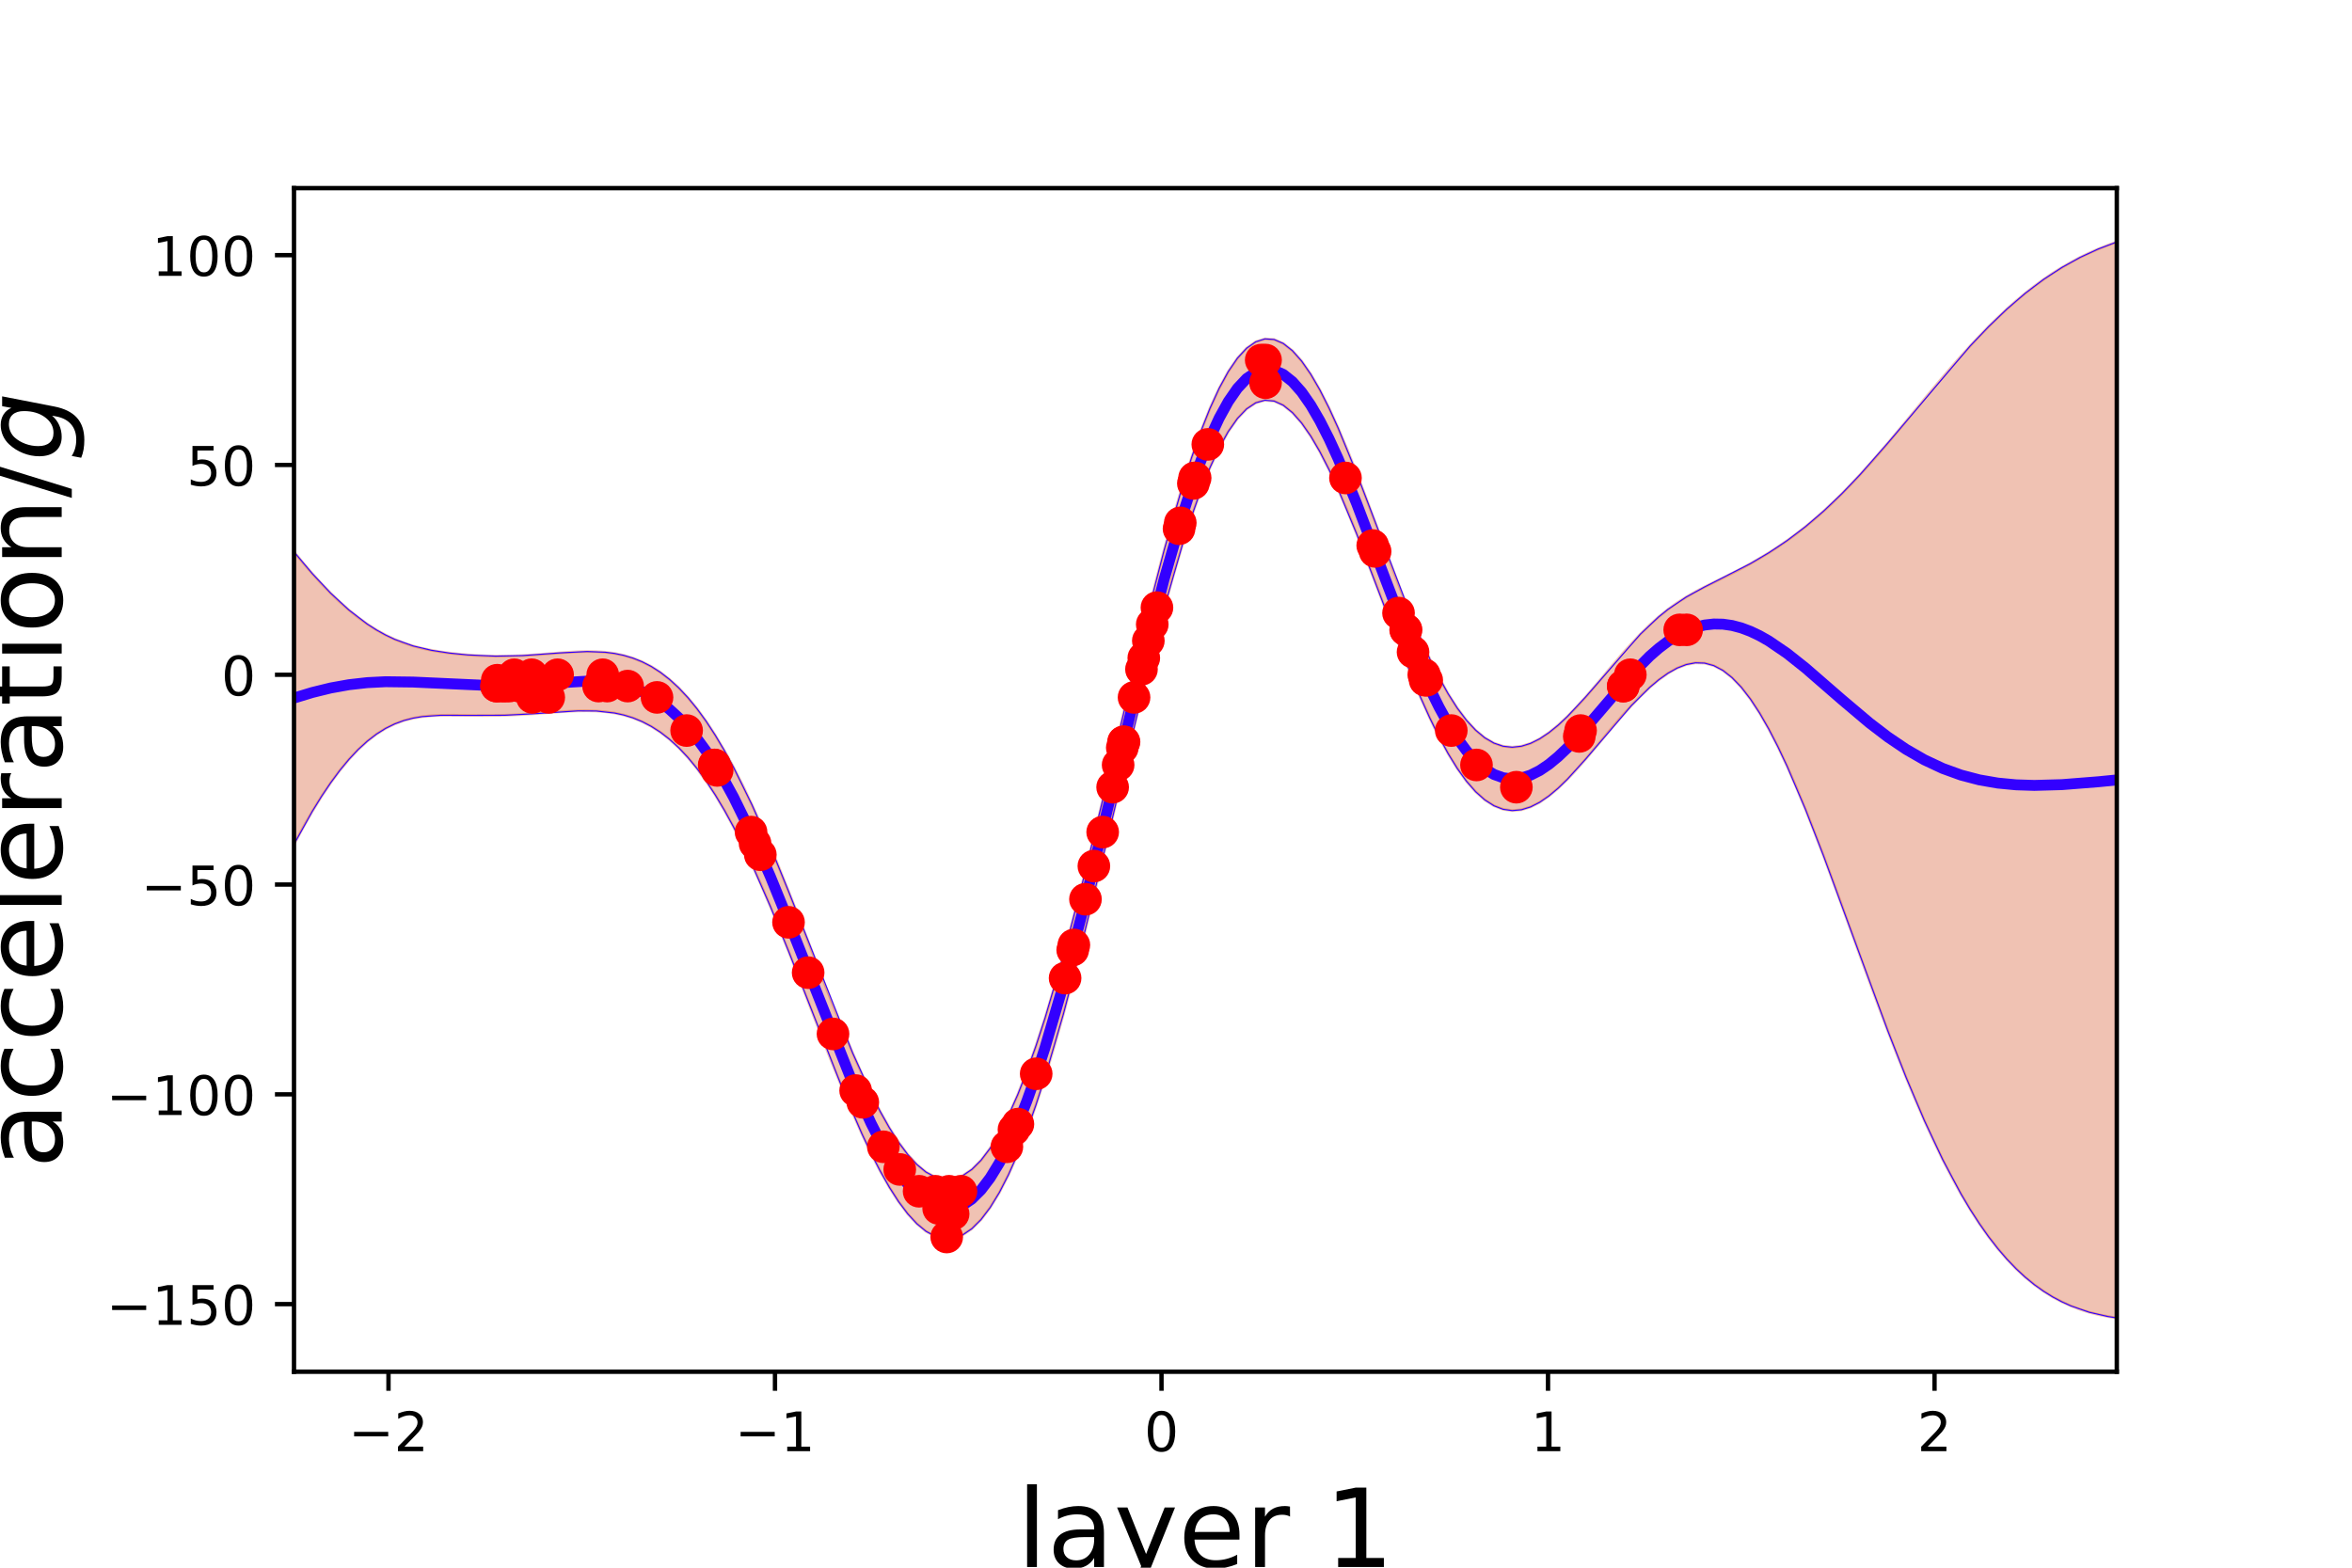 <?xml version="1.0" encoding="utf-8" standalone="no"?>
<!DOCTYPE svg PUBLIC "-//W3C//DTD SVG 1.1//EN"
  "http://www.w3.org/Graphics/SVG/1.1/DTD/svg11.dtd">
<!-- Created with matplotlib (http://matplotlib.org/) -->
<svg height="288pt" version="1.1" viewBox="0 0 432 288" width="432pt" xmlns="http://www.w3.org/2000/svg" xmlns:xlink="http://www.w3.org/1999/xlink">
 <defs>
  <style type="text/css">
*{stroke-linecap:butt;stroke-linejoin:round;}
  </style>
 </defs>
 <g id="figure_1">
  <g id="patch_1">
   <path d="M 0 288 
L 432 288 
L 432 0 
L 0 0 
z
" style="fill:none;"/>
  </g>
  <g id="axes_1">
   <g id="patch_2">
    <path d="M 54 252 
L 388.8 252 
L 388.8 34.56 
L 54 34.56 
z
" style="fill:none;"/>
   </g>
   <g id="patch_3">
    <path clip-path="url(#pea36e5123f)" d="M 54 101.372 
L 55.682 103.421 
L 57.365 105.373 
L 59.047 107.222 
L 60.73 108.959 
L 62.412 110.575 
L 64.094 112.065 
L 65.777 113.422 
L 67.459 114.641 
L 69.142 115.719 
L 70.824 116.655 
L 72.507 117.452 
L 74.189 118.117 
L 75.871 118.663 
L 77.554 119.106 
L 79.236 119.462 
L 80.919 119.75 
L 82.601 119.982 
L 84.283 120.169 
L 85.966 120.316 
L 87.648 120.426 
L 89.331 120.499 
L 91.013 120.536 
L 92.695 120.535 
L 94.378 120.499 
L 96.06 120.43 
L 97.743 120.331 
L 99.425 120.212 
L 101.108 120.079 
L 102.79 119.946 
L 104.472 119.826 
L 106.155 119.735 
L 107.837 119.692 
L 109.52 119.715 
L 111.202 119.824 
L 112.884 120.043 
L 114.567 120.391 
L 116.249 120.891 
L 117.932 121.564 
L 119.614 122.43 
L 121.296 123.506 
L 122.979 124.809 
L 124.661 126.352 
L 126.344 128.145 
L 128.026 130.196 
L 129.709 132.508 
L 131.391 135.081 
L 133.073 137.912 
L 134.756 140.99 
L 136.438 144.306 
L 138.121 147.843 
L 139.803 151.582 
L 141.485 155.499 
L 143.168 159.567 
L 144.85 163.758 
L 146.533 168.038 
L 148.215 172.371 
L 149.897 176.721 
L 151.58 181.048 
L 153.262 185.31 
L 154.945 189.466 
L 156.627 193.474 
L 158.31 197.29 
L 159.992 200.874 
L 161.674 204.183 
L 163.357 207.178 
L 165.039 209.823 
L 166.722 212.082 
L 168.404 213.922 
L 170.086 215.316 
L 171.769 216.237 
L 173.451 216.664 
L 175.134 216.58 
L 176.816 215.971 
L 178.498 214.829 
L 180.181 213.149 
L 181.863 210.932 
L 183.546 208.182 
L 185.228 204.911 
L 186.911 201.132 
L 188.593 196.864 
L 190.275 192.134 
L 191.958 186.968 
L 193.64 181.402 
L 195.323 175.473 
L 197.005 169.224 
L 198.687 162.702 
L 200.37 155.958 
L 202.052 149.047 
L 203.735 142.025 
L 205.417 134.952 
L 207.099 127.89 
L 208.782 120.902 
L 210.464 114.051 
L 212.147 107.401 
L 213.829 101.014 
L 215.512 94.95 
L 217.194 89.265 
L 218.876 84.014 
L 220.559 79.246 
L 222.241 75.004 
L 223.924 71.327 
L 225.606 68.246 
L 227.288 65.785 
L 228.971 63.962 
L 230.653 62.784 
L 232.336 62.252 
L 234.018 62.36 
L 235.701 63.09 
L 237.383 64.418 
L 239.065 66.312 
L 240.748 68.732 
L 242.43 71.631 
L 244.113 74.956 
L 245.795 78.648 
L 247.477 82.643 
L 249.16 86.876 
L 250.842 91.276 
L 252.525 95.773 
L 254.207 100.296 
L 255.889 104.778 
L 257.572 109.152 
L 259.254 113.356 
L 260.937 117.334 
L 262.619 121.034 
L 264.302 124.414 
L 265.984 127.437 
L 267.666 130.076 
L 269.349 132.311 
L 271.031 134.129 
L 272.714 135.528 
L 274.396 136.51 
L 276.078 137.085 
L 277.761 137.269 
L 279.443 137.083 
L 281.126 136.554 
L 282.808 135.712 
L 284.49 134.59 
L 286.173 133.225 
L 287.855 131.654 
L 289.538 129.916 
L 291.22 128.052 
L 292.903 126.103 
L 294.585 124.11 
L 296.267 122.112 
L 297.95 120.149 
L 299.632 118.257 
L 301.315 116.468 
L 302.997 114.807 
L 304.679 113.295 
L 306.362 111.937 
L 308.044 110.732 
L 309.727 109.664 
L 311.409 108.705 
L 313.091 107.823 
L 314.774 106.983 
L 316.456 106.155 
L 318.139 105.314 
L 319.821 104.445 
L 321.504 103.534 
L 323.186 102.573 
L 324.868 101.553 
L 326.551 100.467 
L 328.233 99.31 
L 329.916 98.076 
L 331.598 96.76 
L 333.28 95.361 
L 334.963 93.877 
L 336.645 92.309 
L 338.328 90.659 
L 340.01 88.932 
L 341.692 87.133 
L 343.375 85.27 
L 345.057 83.351 
L 346.74 81.387 
L 348.422 79.388 
L 350.105 77.366 
L 351.787 75.333 
L 353.469 73.299 
L 355.152 71.278 
L 356.834 69.281 
L 358.517 67.319 
L 360.199 65.401 
L 361.881 63.537 
L 363.564 61.736 
L 365.246 60.004 
L 366.929 58.348 
L 368.611 56.772 
L 370.293 55.281 
L 371.976 53.876 
L 373.658 52.559 
L 375.341 51.33 
L 377.023 50.189 
L 378.706 49.134 
L 380.388 48.162 
L 382.07 47.272 
L 383.753 46.459 
L 385.435 45.719 
L 387.118 45.049 
L 388.8 44.444 
L 388.8 242.116 
L 387.118 241.852 
L 385.435 241.511 
L 383.753 241.083 
L 382.07 240.557 
L 380.388 239.92 
L 378.706 239.159 
L 377.023 238.263 
L 375.341 237.219 
L 373.658 236.015 
L 371.976 234.638 
L 370.293 233.078 
L 368.611 231.324 
L 366.929 229.367 
L 365.246 227.199 
L 363.564 224.815 
L 361.881 222.21 
L 360.199 219.382 
L 358.517 216.333 
L 356.834 213.064 
L 355.152 209.582 
L 353.469 205.895 
L 351.787 202.016 
L 350.105 197.959 
L 348.422 193.741 
L 346.74 189.384 
L 345.057 184.912 
L 343.375 180.352 
L 341.692 175.732 
L 340.01 171.083 
L 338.328 166.441 
L 336.645 161.84 
L 334.963 157.317 
L 333.28 152.909 
L 331.598 148.654 
L 329.916 144.591 
L 328.233 140.758 
L 326.551 137.19 
L 324.868 133.924 
L 323.186 130.994 
L 321.504 128.429 
L 319.821 126.257 
L 318.139 124.502 
L 316.456 123.177 
L 314.774 122.288 
L 313.091 121.826 
L 311.409 121.771 
L 309.727 122.09 
L 308.044 122.742 
L 306.362 123.687 
L 304.679 124.884 
L 302.997 126.298 
L 301.315 127.896 
L 299.632 129.645 
L 297.95 131.515 
L 296.267 133.472 
L 294.585 135.479 
L 292.903 137.499 
L 291.22 139.488 
L 289.538 141.402 
L 287.855 143.195 
L 286.173 144.821 
L 284.49 146.234 
L 282.808 147.388 
L 281.126 148.244 
L 279.443 148.765 
L 277.761 148.918 
L 276.078 148.679 
L 274.396 148.028 
L 272.714 146.953 
L 271.031 145.452 
L 269.349 143.526 
L 267.666 141.187 
L 265.984 138.454 
L 264.302 135.352 
L 262.619 131.915 
L 260.937 128.18 
L 259.254 124.194 
L 257.572 120.005 
L 255.889 115.667 
L 254.207 111.24 
L 252.525 106.782 
L 250.842 102.359 
L 249.16 98.034 
L 247.477 93.872 
L 245.795 89.939 
L 244.113 86.298 
L 242.43 83.01 
L 240.748 80.131 
L 239.065 77.715 
L 237.383 75.81 
L 235.701 74.456 
L 234.018 73.688 
L 232.336 73.532 
L 230.653 74.008 
L 228.971 75.125 
L 227.288 76.886 
L 225.606 79.284 
L 223.924 82.305 
L 222.241 85.925 
L 220.559 90.115 
L 218.876 94.836 
L 217.194 100.047 
L 215.512 105.699 
L 213.829 111.737 
L 212.147 118.105 
L 210.464 124.742 
L 208.782 131.587 
L 207.099 138.575 
L 205.417 145.644 
L 203.735 152.73 
L 202.052 159.769 
L 200.37 166.702 
L 198.687 173.469 
L 197.005 180.016 
L 195.323 186.29 
L 193.64 192.244 
L 191.958 197.833 
L 190.275 203.018 
L 188.593 207.764 
L 186.911 212.042 
L 185.228 215.828 
L 183.546 219.101 
L 181.863 221.849 
L 180.181 224.062 
L 178.498 225.736 
L 176.816 226.871 
L 175.134 227.475 
L 173.451 227.556 
L 171.769 227.129 
L 170.086 226.211 
L 168.404 224.826 
L 166.722 222.998 
L 165.039 220.756 
L 163.357 218.131 
L 161.674 215.156 
L 159.992 211.869 
L 158.31 208.307 
L 156.627 204.509 
L 154.945 200.516 
L 153.262 196.37 
L 151.58 192.113 
L 149.897 187.787 
L 148.215 183.432 
L 146.533 179.09 
L 144.85 174.799 
L 143.168 170.596 
L 141.485 166.514 
L 139.803 162.586 
L 138.121 158.838 
L 136.438 155.295 
L 134.756 151.977 
L 133.073 148.9 
L 131.391 146.074 
L 129.709 143.507 
L 128.026 141.202 
L 126.344 139.158 
L 124.661 137.369 
L 122.979 135.829 
L 121.296 134.525 
L 119.614 133.444 
L 117.932 132.569 
L 116.249 131.882 
L 114.567 131.364 
L 112.884 130.995 
L 111.202 130.754 
L 109.52 130.62 
L 107.837 130.574 
L 106.155 130.595 
L 104.472 130.667 
L 102.79 130.771 
L 101.108 130.893 
L 99.425 131.021 
L 97.743 131.144 
L 96.06 131.252 
L 94.378 131.34 
L 92.695 131.404 
L 91.013 131.443 
L 89.331 131.456 
L 87.648 131.449 
L 85.966 131.428 
L 84.283 131.404 
L 82.601 131.392 
L 80.919 131.412 
L 79.236 131.489 
L 77.554 131.653 
L 75.871 131.936 
L 74.189 132.372 
L 72.507 132.991 
L 70.824 133.82 
L 69.142 134.876 
L 67.459 136.172 
L 65.777 137.716 
L 64.094 139.507 
L 62.412 141.545 
L 60.73 143.822 
L 59.047 146.33 
L 57.365 149.057 
L 55.682 151.988 
L 54 155.106 
z
" style="fill:#cc3300;opacity:0.3;stroke:#cc3300;stroke-linejoin:miter;stroke-width:0.5;"/>
   </g>
   <g id="matplotlib.axis_1">
    <g id="xtick_1">
     <g id="line2d_1">
      <defs>
       <path d="M 0 0 
L 0 3.5 
" id="mb9ae2e5158" style="stroke:#000000;stroke-width:0.8;"/>
      </defs>
      <g>
       <use style="stroke:#000000;stroke-width:0.8;" x="71.355" xlink:href="#mb9ae2e5158" y="252"/>
      </g>
     </g>
     <g id="text_1">
      <!-- −2 -->
      <defs>
       <path d="M 10.594 35.5 
L 73.188 35.5 
L 73.188 27.203 
L 10.594 27.203 
z
" id="DejaVuSans-2212"/>
       <path d="M 19.188 8.297 
L 53.609 8.297 
L 53.609 0 
L 7.328 0 
L 7.328 8.297 
Q 12.938 14.109 22.625 23.891 
Q 32.328 33.688 34.812 36.531 
Q 39.547 41.844 41.422 45.531 
Q 43.312 49.219 43.312 52.781 
Q 43.312 58.594 39.234 62.25 
Q 35.156 65.922 28.609 65.922 
Q 23.969 65.922 18.812 64.312 
Q 13.672 62.703 7.812 59.422 
L 7.812 69.391 
Q 13.766 71.781 18.938 73 
Q 24.125 74.219 28.422 74.219 
Q 39.75 74.219 46.484 68.547 
Q 53.219 62.891 53.219 53.422 
Q 53.219 48.922 51.531 44.891 
Q 49.859 40.875 45.406 35.406 
Q 44.188 33.984 37.641 27.219 
Q 31.109 20.453 19.188 8.297 
z
" id="DejaVuSans-32"/>
      </defs>
      <g transform="translate(63.984 266.598)scale(0.1 -0.1)">
       <use xlink:href="#DejaVuSans-2212"/>
       <use x="83.789" xlink:href="#DejaVuSans-32"/>
      </g>
     </g>
    </g>
    <g id="xtick_2">
     <g id="line2d_2">
      <g>
       <use style="stroke:#000000;stroke-width:0.8;" x="142.347" xlink:href="#mb9ae2e5158" y="252"/>
      </g>
     </g>
     <g id="text_2">
      <!-- −1 -->
      <defs>
       <path d="M 12.406 8.297 
L 28.516 8.297 
L 28.516 63.922 
L 10.984 60.406 
L 10.984 69.391 
L 28.422 72.906 
L 38.281 72.906 
L 38.281 8.297 
L 54.391 8.297 
L 54.391 0 
L 12.406 0 
z
" id="DejaVuSans-31"/>
      </defs>
      <g transform="translate(134.975 266.598)scale(0.1 -0.1)">
       <use xlink:href="#DejaVuSans-2212"/>
       <use x="83.789" xlink:href="#DejaVuSans-31"/>
      </g>
     </g>
    </g>
    <g id="xtick_3">
     <g id="line2d_3">
      <g>
       <use style="stroke:#000000;stroke-width:0.8;" x="213.338" xlink:href="#mb9ae2e5158" y="252"/>
      </g>
     </g>
     <g id="text_3">
      <!-- 0 -->
      <defs>
       <path d="M 31.781 66.406 
Q 24.172 66.406 20.328 58.906 
Q 16.5 51.422 16.5 36.375 
Q 16.5 21.391 20.328 13.891 
Q 24.172 6.391 31.781 6.391 
Q 39.453 6.391 43.281 13.891 
Q 47.125 21.391 47.125 36.375 
Q 47.125 51.422 43.281 58.906 
Q 39.453 66.406 31.781 66.406 
z
M 31.781 74.219 
Q 44.047 74.219 50.516 64.516 
Q 56.984 54.828 56.984 36.375 
Q 56.984 17.969 50.516 8.266 
Q 44.047 -1.422 31.781 -1.422 
Q 19.531 -1.422 13.062 8.266 
Q 6.594 17.969 6.594 36.375 
Q 6.594 54.828 13.062 64.516 
Q 19.531 74.219 31.781 74.219 
z
" id="DejaVuSans-30"/>
      </defs>
      <g transform="translate(210.157 266.598)scale(0.1 -0.1)">
       <use xlink:href="#DejaVuSans-30"/>
      </g>
     </g>
    </g>
    <g id="xtick_4">
     <g id="line2d_4">
      <g>
       <use style="stroke:#000000;stroke-width:0.8;" x="284.33" xlink:href="#mb9ae2e5158" y="252"/>
      </g>
     </g>
     <g id="text_4">
      <!-- 1 -->
      <g transform="translate(281.149 266.598)scale(0.1 -0.1)">
       <use xlink:href="#DejaVuSans-31"/>
      </g>
     </g>
    </g>
    <g id="xtick_5">
     <g id="line2d_5">
      <g>
       <use style="stroke:#000000;stroke-width:0.8;" x="355.322" xlink:href="#mb9ae2e5158" y="252"/>
      </g>
     </g>
     <g id="text_5">
      <!-- 2 -->
      <g transform="translate(352.141 266.598)scale(0.1 -0.1)">
       <use xlink:href="#DejaVuSans-32"/>
      </g>
     </g>
    </g>
    <g id="text_6">
     <!-- layer 1 -->
     <defs>
      <path d="M 9.422 75.984 
L 18.406 75.984 
L 18.406 0 
L 9.422 0 
z
" id="DejaVuSans-6c"/>
      <path d="M 34.281 27.484 
Q 23.391 27.484 19.188 25 
Q 14.984 22.516 14.984 16.5 
Q 14.984 11.719 18.141 8.906 
Q 21.297 6.109 26.703 6.109 
Q 34.188 6.109 38.703 11.406 
Q 43.219 16.703 43.219 25.484 
L 43.219 27.484 
z
M 52.203 31.203 
L 52.203 0 
L 43.219 0 
L 43.219 8.297 
Q 40.141 3.328 35.547 0.953 
Q 30.953 -1.422 24.312 -1.422 
Q 15.922 -1.422 10.953 3.297 
Q 6 8.016 6 15.922 
Q 6 25.141 12.172 29.828 
Q 18.359 34.516 30.609 34.516 
L 43.219 34.516 
L 43.219 35.406 
Q 43.219 41.609 39.141 45 
Q 35.062 48.391 27.688 48.391 
Q 23 48.391 18.547 47.266 
Q 14.109 46.141 10.016 43.891 
L 10.016 52.203 
Q 14.938 54.109 19.578 55.047 
Q 24.219 56 28.609 56 
Q 40.484 56 46.344 49.844 
Q 52.203 43.703 52.203 31.203 
z
" id="DejaVuSans-61"/>
      <path d="M 32.172 -5.078 
Q 28.375 -14.844 24.75 -17.812 
Q 21.141 -20.797 15.094 -20.797 
L 7.906 -20.797 
L 7.906 -13.281 
L 13.188 -13.281 
Q 16.891 -13.281 18.938 -11.516 
Q 21 -9.766 23.484 -3.219 
L 25.094 0.875 
L 2.984 54.688 
L 12.5 54.688 
L 29.594 11.922 
L 46.688 54.688 
L 56.203 54.688 
z
" id="DejaVuSans-79"/>
      <path d="M 56.203 29.594 
L 56.203 25.203 
L 14.891 25.203 
Q 15.484 15.922 20.484 11.062 
Q 25.484 6.203 34.422 6.203 
Q 39.594 6.203 44.453 7.469 
Q 49.312 8.734 54.109 11.281 
L 54.109 2.781 
Q 49.266 0.734 44.188 -0.344 
Q 39.109 -1.422 33.891 -1.422 
Q 20.797 -1.422 13.156 6.188 
Q 5.516 13.812 5.516 26.812 
Q 5.516 40.234 12.766 48.109 
Q 20.016 56 32.328 56 
Q 43.359 56 49.781 48.891 
Q 56.203 41.797 56.203 29.594 
z
M 47.219 32.234 
Q 47.125 39.594 43.094 43.984 
Q 39.062 48.391 32.422 48.391 
Q 24.906 48.391 20.391 44.141 
Q 15.875 39.891 15.188 32.172 
z
" id="DejaVuSans-65"/>
      <path d="M 41.109 46.297 
Q 39.594 47.172 37.812 47.578 
Q 36.031 48 33.891 48 
Q 26.266 48 22.188 43.047 
Q 18.109 38.094 18.109 28.812 
L 18.109 0 
L 9.078 0 
L 9.078 54.688 
L 18.109 54.688 
L 18.109 46.188 
Q 20.953 51.172 25.484 53.578 
Q 30.031 56 36.531 56 
Q 37.453 56 38.578 55.875 
Q 39.703 55.766 41.062 55.516 
z
" id="DejaVuSans-72"/>
      <path id="DejaVuSans-20"/>
     </defs>
     <g transform="translate(186.77 287.875)scale(0.2 -0.2)">
      <use xlink:href="#DejaVuSans-6c"/>
      <use x="27.783" xlink:href="#DejaVuSans-61"/>
      <use x="89.062" xlink:href="#DejaVuSans-79"/>
      <use x="148.242" xlink:href="#DejaVuSans-65"/>
      <use x="209.766" xlink:href="#DejaVuSans-72"/>
      <use x="250.879" xlink:href="#DejaVuSans-20"/>
      <use x="282.666" xlink:href="#DejaVuSans-31"/>
     </g>
    </g>
   </g>
   <g id="matplotlib.axis_2">
    <g id="ytick_1">
     <g id="line2d_6">
      <defs>
       <path d="M 0 0 
L -3.5 0 
" id="m6b191a4fe3" style="stroke:#000000;stroke-width:0.8;"/>
      </defs>
      <g>
       <use style="stroke:#000000;stroke-width:0.8;" x="54" xlink:href="#m6b191a4fe3" y="239.582"/>
      </g>
     </g>
     <g id="text_7">
      <!-- −150 -->
      <defs>
       <path d="M 10.797 72.906 
L 49.516 72.906 
L 49.516 64.594 
L 19.828 64.594 
L 19.828 46.734 
Q 21.969 47.469 24.109 47.828 
Q 26.266 48.188 28.422 48.188 
Q 40.625 48.188 47.75 41.5 
Q 54.891 34.812 54.891 23.391 
Q 54.891 11.625 47.562 5.094 
Q 40.234 -1.422 26.906 -1.422 
Q 22.312 -1.422 17.547 -0.641 
Q 12.797 0.141 7.719 1.703 
L 7.719 11.625 
Q 12.109 9.234 16.797 8.062 
Q 21.484 6.891 26.703 6.891 
Q 35.156 6.891 40.078 11.328 
Q 45.016 15.766 45.016 23.391 
Q 45.016 31 40.078 35.438 
Q 35.156 39.891 26.703 39.891 
Q 22.75 39.891 18.812 39.016 
Q 14.891 38.141 10.797 36.281 
z
" id="DejaVuSans-35"/>
      </defs>
      <g transform="translate(19.533 243.381)scale(0.1 -0.1)">
       <use xlink:href="#DejaVuSans-2212"/>
       <use x="83.789" xlink:href="#DejaVuSans-31"/>
       <use x="147.412" xlink:href="#DejaVuSans-35"/>
       <use x="211.035" xlink:href="#DejaVuSans-30"/>
      </g>
     </g>
    </g>
    <g id="ytick_2">
     <g id="line2d_7">
      <g>
       <use style="stroke:#000000;stroke-width:0.8;" x="54" xlink:href="#m6b191a4fe3" y="201.041"/>
      </g>
     </g>
     <g id="text_8">
      <!-- −100 -->
      <g transform="translate(19.533 204.84)scale(0.1 -0.1)">
       <use xlink:href="#DejaVuSans-2212"/>
       <use x="83.789" xlink:href="#DejaVuSans-31"/>
       <use x="147.412" xlink:href="#DejaVuSans-30"/>
       <use x="211.035" xlink:href="#DejaVuSans-30"/>
      </g>
     </g>
    </g>
    <g id="ytick_3">
     <g id="line2d_8">
      <g>
       <use style="stroke:#000000;stroke-width:0.8;" x="54" xlink:href="#m6b191a4fe3" y="162.5"/>
      </g>
     </g>
     <g id="text_9">
      <!-- −50 -->
      <g transform="translate(25.895 166.299)scale(0.1 -0.1)">
       <use xlink:href="#DejaVuSans-2212"/>
       <use x="83.789" xlink:href="#DejaVuSans-35"/>
       <use x="147.412" xlink:href="#DejaVuSans-30"/>
      </g>
     </g>
    </g>
    <g id="ytick_4">
     <g id="line2d_9">
      <g>
       <use style="stroke:#000000;stroke-width:0.8;" x="54" xlink:href="#m6b191a4fe3" y="123.959"/>
      </g>
     </g>
     <g id="text_10">
      <!-- 0 -->
      <g transform="translate(40.638 127.758)scale(0.1 -0.1)">
       <use xlink:href="#DejaVuSans-30"/>
      </g>
     </g>
    </g>
    <g id="ytick_5">
     <g id="line2d_10">
      <g>
       <use style="stroke:#000000;stroke-width:0.8;" x="54" xlink:href="#m6b191a4fe3" y="85.418"/>
      </g>
     </g>
     <g id="text_11">
      <!-- 50 -->
      <g transform="translate(34.275 89.217)scale(0.1 -0.1)">
       <use xlink:href="#DejaVuSans-35"/>
       <use x="63.623" xlink:href="#DejaVuSans-30"/>
      </g>
     </g>
    </g>
    <g id="ytick_6">
     <g id="line2d_11">
      <g>
       <use style="stroke:#000000;stroke-width:0.8;" x="54" xlink:href="#m6b191a4fe3" y="46.877"/>
      </g>
     </g>
     <g id="text_12">
      <!-- 100 -->
      <g transform="translate(27.913 50.676)scale(0.1 -0.1)">
       <use xlink:href="#DejaVuSans-31"/>
       <use x="63.623" xlink:href="#DejaVuSans-30"/>
       <use x="127.246" xlink:href="#DejaVuSans-30"/>
      </g>
     </g>
    </g>
    <g id="text_13">
     <!-- acceleration/$g$ -->
     <defs>
      <path d="M 48.781 52.594 
L 48.781 44.188 
Q 44.969 46.297 41.141 47.344 
Q 37.312 48.391 33.406 48.391 
Q 24.656 48.391 19.812 42.844 
Q 14.984 37.312 14.984 27.297 
Q 14.984 17.281 19.812 11.734 
Q 24.656 6.203 33.406 6.203 
Q 37.312 6.203 41.141 7.25 
Q 44.969 8.297 48.781 10.406 
L 48.781 2.094 
Q 45.016 0.344 40.984 -0.531 
Q 36.969 -1.422 32.422 -1.422 
Q 20.062 -1.422 12.781 6.344 
Q 5.516 14.109 5.516 27.297 
Q 5.516 40.672 12.859 48.328 
Q 20.219 56 33.016 56 
Q 37.156 56 41.109 55.141 
Q 45.062 54.297 48.781 52.594 
z
" id="DejaVuSans-63"/>
      <path d="M 18.312 70.219 
L 18.312 54.688 
L 36.812 54.688 
L 36.812 47.703 
L 18.312 47.703 
L 18.312 18.016 
Q 18.312 11.328 20.141 9.422 
Q 21.969 7.516 27.594 7.516 
L 36.812 7.516 
L 36.812 0 
L 27.594 0 
Q 17.188 0 13.234 3.875 
Q 9.281 7.766 9.281 18.016 
L 9.281 47.703 
L 2.688 47.703 
L 2.688 54.688 
L 9.281 54.688 
L 9.281 70.219 
z
" id="DejaVuSans-74"/>
      <path d="M 9.422 54.688 
L 18.406 54.688 
L 18.406 0 
L 9.422 0 
z
M 9.422 75.984 
L 18.406 75.984 
L 18.406 64.594 
L 9.422 64.594 
z
" id="DejaVuSans-69"/>
      <path d="M 30.609 48.391 
Q 23.391 48.391 19.188 42.75 
Q 14.984 37.109 14.984 27.297 
Q 14.984 17.484 19.156 11.844 
Q 23.344 6.203 30.609 6.203 
Q 37.797 6.203 41.984 11.859 
Q 46.188 17.531 46.188 27.297 
Q 46.188 37.016 41.984 42.703 
Q 37.797 48.391 30.609 48.391 
z
M 30.609 56 
Q 42.328 56 49.016 48.375 
Q 55.719 40.766 55.719 27.297 
Q 55.719 13.875 49.016 6.219 
Q 42.328 -1.422 30.609 -1.422 
Q 18.844 -1.422 12.172 6.219 
Q 5.516 13.875 5.516 27.297 
Q 5.516 40.766 12.172 48.375 
Q 18.844 56 30.609 56 
z
" id="DejaVuSans-6f"/>
      <path d="M 54.891 33.016 
L 54.891 0 
L 45.906 0 
L 45.906 32.719 
Q 45.906 40.484 42.875 44.328 
Q 39.844 48.188 33.797 48.188 
Q 26.516 48.188 22.312 43.547 
Q 18.109 38.922 18.109 30.906 
L 18.109 0 
L 9.078 0 
L 9.078 54.688 
L 18.109 54.688 
L 18.109 46.188 
Q 21.344 51.125 25.703 53.562 
Q 30.078 56 35.797 56 
Q 45.219 56 50.047 50.172 
Q 54.891 44.344 54.891 33.016 
z
" id="DejaVuSans-6e"/>
      <path d="M 25.391 72.906 
L 33.688 72.906 
L 8.297 -9.281 
L 0 -9.281 
z
" id="DejaVuSans-2f"/>
      <path d="M 59.625 54.688 
L 50.297 6.781 
Q 47.609 -7.125 40.016 -13.953 
Q 32.422 -20.797 19.578 -20.797 
Q 14.844 -20.797 10.781 -20.094 
Q 6.734 -19.391 3.219 -17.922 
L 4.891 -9.188 
Q 8.203 -11.328 11.906 -12.344 
Q 15.625 -13.375 19.828 -13.375 
Q 28.375 -13.375 33.859 -8.703 
Q 39.359 -4.047 41.109 4.688 
L 41.891 8.797 
Q 38.141 4.5 33.156 2.25 
Q 28.172 0 22.406 0 
Q 14.109 0 9.344 5.484 
Q 4.594 10.984 4.594 20.609 
Q 4.594 28.172 7.469 35.422 
Q 10.359 42.672 15.578 48.297 
Q 19.047 52 23.656 54 
Q 28.266 56 33.297 56 
Q 38.812 56 42.906 53.438 
Q 47.016 50.875 49.031 46.188 
L 50.594 54.688 
z
M 46.094 34.625 
Q 46.094 41.266 42.969 44.875 
Q 39.844 48.484 34.078 48.484 
Q 30.516 48.484 27.297 47.062 
Q 24.078 45.656 21.781 43.109 
Q 18.062 38.922 15.984 33.234 
Q 13.922 27.547 13.922 21.484 
Q 13.922 14.75 17.062 11.125 
Q 20.219 7.516 26.125 7.516 
Q 34.672 7.516 40.375 15.25 
Q 46.094 23 46.094 34.625 
z
" id="DejaVuSans-Oblique-67"/>
     </defs>
     <g transform="translate(11.333 214.68)rotate(-90)scale(0.2 -0.2)">
      <use transform="translate(0 0.016)" xlink:href="#DejaVuSans-61"/>
      <use transform="translate(61.279 0.016)" xlink:href="#DejaVuSans-63"/>
      <use transform="translate(116.26 0.016)" xlink:href="#DejaVuSans-63"/>
      <use transform="translate(171.24 0.016)" xlink:href="#DejaVuSans-65"/>
      <use transform="translate(232.764 0.016)" xlink:href="#DejaVuSans-6c"/>
      <use transform="translate(260.547 0.016)" xlink:href="#DejaVuSans-65"/>
      <use transform="translate(322.07 0.016)" xlink:href="#DejaVuSans-72"/>
      <use transform="translate(363.184 0.016)" xlink:href="#DejaVuSans-61"/>
      <use transform="translate(424.463 0.016)" xlink:href="#DejaVuSans-74"/>
      <use transform="translate(463.672 0.016)" xlink:href="#DejaVuSans-69"/>
      <use transform="translate(491.455 0.016)" xlink:href="#DejaVuSans-6f"/>
      <use transform="translate(552.637 0.016)" xlink:href="#DejaVuSans-6e"/>
      <use transform="translate(616.016 0.016)" xlink:href="#DejaVuSans-2f"/>
      <use transform="translate(649.707 0.016)" xlink:href="#DejaVuSans-Oblique-67"/>
     </g>
    </g>
   </g>
   <g id="line2d_12">
    <path clip-path="url(#pea36e5123f)" d="M 54 128.239 
L 57.365 127.215 
L 60.73 126.39 
L 64.094 125.786 
L 67.459 125.407 
L 70.824 125.237 
L 75.871 125.3 
L 91.013 125.989 
L 96.06 125.841 
L 107.837 125.133 
L 111.202 125.289 
L 112.884 125.519 
L 114.567 125.878 
L 116.249 126.387 
L 117.932 127.067 
L 119.614 127.937 
L 121.296 129.016 
L 122.979 130.319 
L 124.661 131.861 
L 126.344 133.651 
L 128.026 135.699 
L 129.709 138.007 
L 131.391 140.578 
L 133.073 143.406 
L 134.756 146.484 
L 138.121 153.341 
L 141.485 161.006 
L 144.85 169.278 
L 156.627 198.991 
L 159.992 206.371 
L 161.674 209.67 
L 163.357 212.655 
L 165.039 215.29 
L 166.722 217.54 
L 168.404 219.374 
L 170.086 220.764 
L 171.769 221.683 
L 173.451 222.11 
L 175.134 222.027 
L 176.816 221.421 
L 178.498 220.282 
L 180.181 218.605 
L 181.863 216.39 
L 183.546 213.642 
L 185.228 210.369 
L 186.911 206.587 
L 188.593 202.314 
L 190.275 197.576 
L 191.958 192.4 
L 195.323 180.882 
L 198.687 168.086 
L 203.735 147.377 
L 210.464 119.397 
L 213.829 106.375 
L 217.194 94.656 
L 218.876 89.425 
L 220.559 84.68 
L 222.241 80.464 
L 223.924 76.816 
L 225.606 73.765 
L 227.288 71.336 
L 228.971 69.543 
L 230.653 68.396 
L 232.336 67.892 
L 234.018 68.024 
L 235.701 68.773 
L 237.383 70.114 
L 239.065 72.014 
L 240.748 74.431 
L 242.43 77.32 
L 244.113 80.627 
L 245.795 84.294 
L 249.16 92.455 
L 254.207 105.768 
L 257.572 114.578 
L 260.937 122.757 
L 262.619 126.474 
L 264.302 129.883 
L 265.984 132.945 
L 267.666 135.631 
L 269.349 137.918 
L 271.031 139.79 
L 272.714 141.241 
L 274.396 142.269 
L 276.078 142.882 
L 277.761 143.093 
L 279.443 142.924 
L 281.126 142.399 
L 282.808 141.55 
L 284.49 140.412 
L 286.173 139.023 
L 287.855 137.424 
L 291.22 133.77 
L 299.632 123.951 
L 302.997 120.553 
L 304.679 119.089 
L 306.362 117.812 
L 308.044 116.737 
L 309.727 115.877 
L 311.409 115.238 
L 313.091 114.825 
L 314.774 114.635 
L 316.456 114.666 
L 318.139 114.908 
L 319.821 115.351 
L 321.504 115.982 
L 323.186 116.783 
L 324.868 117.739 
L 328.233 120.034 
L 331.598 122.707 
L 338.328 128.55 
L 343.375 132.811 
L 346.74 135.386 
L 350.105 137.662 
L 353.469 139.597 
L 356.834 141.173 
L 360.199 142.392 
L 363.564 143.275 
L 366.929 143.858 
L 370.293 144.179 
L 373.658 144.287 
L 378.706 144.146 
L 385.435 143.615 
L 388.8 143.28 
L 388.8 143.28 
" style="fill:none;stroke:#3300ff;stroke-linecap:square;stroke-width:2;"/>
   </g>
   <g id="line2d_13">
    <path clip-path="url(#pea36e5123f)" d="M 54 101.372 
L 57.365 105.373 
L 60.73 108.959 
L 64.094 112.065 
L 67.459 114.641 
L 69.142 115.719 
L 70.824 116.655 
L 72.507 117.452 
L 75.871 118.663 
L 79.236 119.462 
L 82.601 119.982 
L 85.966 120.316 
L 91.013 120.536 
L 96.06 120.43 
L 102.79 119.946 
L 107.837 119.692 
L 111.202 119.824 
L 112.884 120.043 
L 114.567 120.391 
L 116.249 120.891 
L 117.932 121.564 
L 119.614 122.43 
L 121.296 123.506 
L 122.979 124.809 
L 124.661 126.352 
L 126.344 128.145 
L 128.026 130.196 
L 129.709 132.508 
L 131.391 135.081 
L 133.073 137.912 
L 134.756 140.99 
L 138.121 147.843 
L 141.485 155.499 
L 144.85 163.758 
L 156.627 193.474 
L 159.992 200.874 
L 161.674 204.183 
L 163.357 207.178 
L 165.039 209.823 
L 166.722 212.082 
L 168.404 213.922 
L 170.086 215.316 
L 171.769 216.237 
L 173.451 216.664 
L 175.134 216.58 
L 176.816 215.971 
L 178.498 214.829 
L 180.181 213.149 
L 181.863 210.932 
L 183.546 208.182 
L 185.228 204.911 
L 186.911 201.132 
L 188.593 196.864 
L 190.275 192.134 
L 191.958 186.968 
L 195.323 175.473 
L 198.687 162.702 
L 203.735 142.025 
L 210.464 114.051 
L 213.829 101.014 
L 217.194 89.265 
L 218.876 84.014 
L 220.559 79.246 
L 222.241 75.004 
L 223.924 71.327 
L 225.606 68.246 
L 227.288 65.785 
L 228.971 63.962 
L 230.653 62.784 
L 232.336 62.252 
L 234.018 62.36 
L 235.701 63.09 
L 237.383 64.418 
L 239.065 66.312 
L 240.748 68.732 
L 242.43 71.631 
L 244.113 74.956 
L 245.795 78.648 
L 249.16 86.876 
L 259.254 113.356 
L 262.619 121.034 
L 264.302 124.414 
L 265.984 127.437 
L 267.666 130.076 
L 269.349 132.311 
L 271.031 134.129 
L 272.714 135.528 
L 274.396 136.51 
L 276.078 137.085 
L 277.761 137.269 
L 279.443 137.083 
L 281.126 136.554 
L 282.808 135.712 
L 284.49 134.59 
L 286.173 133.225 
L 287.855 131.654 
L 291.22 128.052 
L 301.315 116.468 
L 304.679 113.295 
L 306.362 111.937 
L 309.727 109.664 
L 313.091 107.823 
L 321.504 103.534 
L 324.868 101.553 
L 328.233 99.31 
L 331.598 96.76 
L 334.963 93.877 
L 338.328 90.659 
L 341.692 87.133 
L 346.74 81.387 
L 361.881 63.537 
L 365.246 60.004 
L 368.611 56.772 
L 371.976 53.876 
L 375.341 51.33 
L 378.706 49.134 
L 382.07 47.272 
L 385.435 45.719 
L 388.8 44.444 
L 388.8 44.444 
" style="fill:none;stroke:#3300ff;stroke-linecap:square;stroke-width:0.2;"/>
   </g>
   <g id="line2d_14">
    <path clip-path="url(#pea36e5123f)" d="M 54 155.106 
L 57.365 149.057 
L 59.047 146.33 
L 60.73 143.822 
L 62.412 141.545 
L 64.094 139.507 
L 65.777 137.716 
L 67.459 136.172 
L 69.142 134.876 
L 70.824 133.82 
L 72.507 132.991 
L 74.189 132.372 
L 75.871 131.936 
L 77.554 131.653 
L 80.919 131.412 
L 85.966 131.428 
L 92.695 131.404 
L 97.743 131.144 
L 106.155 130.595 
L 109.52 130.62 
L 112.884 130.995 
L 114.567 131.364 
L 116.249 131.882 
L 117.932 132.569 
L 119.614 133.444 
L 121.296 134.525 
L 122.979 135.829 
L 124.661 137.369 
L 126.344 139.158 
L 128.026 141.202 
L 129.709 143.507 
L 131.391 146.074 
L 133.073 148.9 
L 134.756 151.977 
L 138.121 158.838 
L 141.485 166.514 
L 144.85 174.799 
L 154.945 200.516 
L 158.31 208.307 
L 159.992 211.869 
L 161.674 215.156 
L 163.357 218.131 
L 165.039 220.756 
L 166.722 222.998 
L 168.404 224.826 
L 170.086 226.211 
L 171.769 227.129 
L 173.451 227.556 
L 175.134 227.475 
L 176.816 226.871 
L 178.498 225.736 
L 180.181 224.062 
L 181.863 221.849 
L 183.546 219.101 
L 185.228 215.828 
L 186.911 212.042 
L 188.593 207.764 
L 190.275 203.018 
L 191.958 197.833 
L 195.323 186.29 
L 198.687 173.469 
L 203.735 152.73 
L 210.464 124.742 
L 213.829 111.737 
L 217.194 100.047 
L 218.876 94.836 
L 220.559 90.115 
L 222.241 85.925 
L 223.924 82.305 
L 225.606 79.284 
L 227.288 76.886 
L 228.971 75.125 
L 230.653 74.008 
L 232.336 73.532 
L 234.018 73.688 
L 235.701 74.456 
L 237.383 75.81 
L 239.065 77.715 
L 240.748 80.131 
L 242.43 83.01 
L 244.113 86.298 
L 245.795 89.939 
L 249.16 98.034 
L 254.207 111.24 
L 257.572 120.005 
L 260.937 128.18 
L 262.619 131.915 
L 264.302 135.352 
L 265.984 138.454 
L 267.666 141.187 
L 269.349 143.526 
L 271.031 145.452 
L 272.714 146.953 
L 274.396 148.028 
L 276.078 148.679 
L 277.761 148.918 
L 279.443 148.765 
L 281.126 148.244 
L 282.808 147.388 
L 284.49 146.234 
L 286.173 144.821 
L 287.855 143.195 
L 291.22 139.488 
L 299.632 129.645 
L 302.997 126.298 
L 304.679 124.884 
L 306.362 123.687 
L 308.044 122.742 
L 309.727 122.09 
L 311.409 121.771 
L 313.091 121.826 
L 314.774 122.288 
L 316.456 123.177 
L 318.139 124.502 
L 319.821 126.257 
L 321.504 128.429 
L 323.186 130.994 
L 324.868 133.924 
L 326.551 137.19 
L 328.233 140.758 
L 331.598 148.654 
L 334.963 157.317 
L 340.01 171.083 
L 346.74 189.384 
L 350.105 197.959 
L 353.469 205.895 
L 356.834 213.064 
L 360.199 219.382 
L 361.881 222.21 
L 363.564 224.815 
L 365.246 227.199 
L 366.929 229.367 
L 368.611 231.324 
L 370.293 233.078 
L 371.976 234.638 
L 373.658 236.015 
L 375.341 237.219 
L 377.023 238.263 
L 378.706 239.159 
L 380.388 239.92 
L 383.753 241.083 
L 387.118 241.852 
L 388.8 242.116 
L 388.8 242.116 
" style="fill:none;stroke:#3300ff;stroke-linecap:square;stroke-width:0.2;"/>
   </g>
   <g id="line2d_15">
    <defs>
     <path d="M 0 2.5 
C 0.663 2.5 1.299 2.237 1.768 1.768 
C 2.237 1.299 2.5 0.663 2.5 0 
C 2.5 -0.663 2.237 -1.299 1.768 -1.768 
C 1.299 -2.237 0.663 -2.5 0 -2.5 
C -0.663 -2.5 -1.299 -2.237 -1.768 -1.768 
C -2.237 -1.299 -2.5 -0.663 -2.5 0 
C -2.5 0.663 -2.237 1.299 -1.768 1.768 
C -1.299 2.237 -0.663 2.5 0 2.5 
z
" id="m3a4fd1369a" style="stroke:#ff0000;"/>
    </defs>
    <g clip-path="url(#pea36e5123f)">
     <use style="fill:#ff0000;stroke:#ff0000;" x="206.455" xlink:href="#m3a4fd1369a" y="136.292"/>
     <use style="fill:#ff0000;stroke:#ff0000;" x="210.085" xlink:href="#m3a4fd1369a" y="120.876"/>
     <use style="fill:#ff0000;stroke:#ff0000;" x="216.559" xlink:href="#m3a4fd1369a" y="97.134"/>
     <use style="fill:#ff0000;stroke:#ff0000;" x="211.638" xlink:href="#m3a4fd1369a" y="114.709"/>
     <use style="fill:#ff0000;stroke:#ff0000;" x="309.79" xlink:href="#m3a4fd1369a" y="115.711"/>
     <use style="fill:#ff0000;stroke:#ff0000;" x="197.028" xlink:href="#m3a4fd1369a" y="174.525"/>
     <use style="fill:#ff0000;stroke:#ff0000;" x="258.255" xlink:href="#m3a4fd1369a" y="115.711"/>
     <use style="fill:#ff0000;stroke:#ff0000;" x="298.139" xlink:href="#m3a4fd1369a" y="126.04"/>
     <use style="fill:#ff0000;stroke:#ff0000;" x="144.829" xlink:href="#m3a4fd1369a" y="169.437"/>
     <use style="fill:#ff0000;stroke:#ff0000;" x="92.76" xlink:href="#m3a4fd1369a" y="126.04"/>
     <use style="fill:#ff0000;stroke:#ff0000;" x="219.515" xlink:href="#m3a4fd1369a" y="87.807"/>
     <use style="fill:#ff0000;stroke:#ff0000;" x="168.816" xlink:href="#m3a4fd1369a" y="218.847"/>
     <use style="fill:#ff0000;stroke:#ff0000;" x="126.115" xlink:href="#m3a4fd1369a" y="134.211"/>
     <use style="fill:#ff0000;stroke:#ff0000;" x="261.519" xlink:href="#m3a4fd1369a" y="123.959"/>
     <use style="fill:#ff0000;stroke:#ff0000;" x="95.938" xlink:href="#m3a4fd1369a" y="126.04"/>
     <use style="fill:#ff0000;stroke:#ff0000;" x="299.448" xlink:href="#m3a4fd1369a" y="123.959"/>
     <use style="fill:#ff0000;stroke:#ff0000;" x="97.656" xlink:href="#m3a4fd1369a" y="123.959"/>
     <use style="fill:#ff0000;stroke:#ff0000;" x="232.447" xlink:href="#m3a4fd1369a" y="66.147"/>
     <use style="fill:#ff0000;stroke:#ff0000;" x="212.501" xlink:href="#m3a4fd1369a" y="111.626"/>
     <use style="fill:#ff0000;stroke:#ff0000;" x="91.198" xlink:href="#m3a4fd1369a" y="126.04"/>
     <use style="fill:#ff0000;stroke:#ff0000;" x="209.658" xlink:href="#m3a4fd1369a" y="122.957"/>
     <use style="fill:#ff0000;stroke:#ff0000;" x="206.133" xlink:href="#m3a4fd1369a" y="137.371"/>
     <use style="fill:#ff0000;stroke:#ff0000;" x="204.361" xlink:href="#m3a4fd1369a" y="144.617"/>
     <use style="fill:#ff0000;stroke:#ff0000;" x="139.652" xlink:href="#m3a4fd1369a" y="157.027"/>
     <use style="fill:#ff0000;stroke:#ff0000;" x="110.707" xlink:href="#m3a4fd1369a" y="123.959"/>
     <use style="fill:#ff0000;stroke:#ff0000;" x="138.685" xlink:href="#m3a4fd1369a" y="154.946"/>
     <use style="fill:#ff0000;stroke:#ff0000;" x="171.816" xlink:href="#m3a4fd1369a" y="218.847"/>
     <use style="fill:#ff0000;stroke:#ff0000;" x="261.62" xlink:href="#m3a4fd1369a" y="123.959"/>
     <use style="fill:#ff0000;stroke:#ff0000;" x="94.456" xlink:href="#m3a4fd1369a" y="123.959"/>
     <use style="fill:#ff0000;stroke:#ff0000;" x="173.887" xlink:href="#m3a4fd1369a" y="227.249"/>
     <use style="fill:#ff0000;stroke:#ff0000;" x="93.977" xlink:href="#m3a4fd1369a" y="124.961"/>
     <use style="fill:#ff0000;stroke:#ff0000;" x="190.32" xlink:href="#m3a4fd1369a" y="197.264"/>
     <use style="fill:#ff0000;stroke:#ff0000;" x="258.178" xlink:href="#m3a4fd1369a" y="115.711"/>
     <use style="fill:#ff0000;stroke:#ff0000;" x="219.19" xlink:href="#m3a4fd1369a" y="88.81"/>
     <use style="fill:#ff0000;stroke:#ff0000;" x="92.164" xlink:href="#m3a4fd1369a" y="126.04"/>
     <use style="fill:#ff0000;stroke:#ff0000;" x="247.127" xlink:href="#m3a4fd1369a" y="87.807"/>
     <use style="fill:#ff0000;stroke:#ff0000;" x="97.01" xlink:href="#m3a4fd1369a" y="124.961"/>
     <use style="fill:#ff0000;stroke:#ff0000;" x="252.135" xlink:href="#m3a4fd1369a" y="100.218"/>
     <use style="fill:#ff0000;stroke:#ff0000;" x="165.259" xlink:href="#m3a4fd1369a" y="214.839"/>
     <use style="fill:#ff0000;stroke:#ff0000;" x="176.502" xlink:href="#m3a4fd1369a" y="218.847"/>
     <use style="fill:#ff0000;stroke:#ff0000;" x="208.295" xlink:href="#m3a4fd1369a" y="128.121"/>
     <use style="fill:#ff0000;stroke:#ff0000;" x="271.192" xlink:href="#m3a4fd1369a" y="140.532"/>
     <use style="fill:#ff0000;stroke:#ff0000;" x="205.371" xlink:href="#m3a4fd1369a" y="140.532"/>
     <use style="fill:#ff0000;stroke:#ff0000;" x="298.165" xlink:href="#m3a4fd1369a" y="126.04"/>
     <use style="fill:#ff0000;stroke:#ff0000;" x="131.725" xlink:href="#m3a4fd1369a" y="141.534"/>
     <use style="fill:#ff0000;stroke:#ff0000;" x="290.07" xlink:href="#m3a4fd1369a" y="135.29"/>
     <use style="fill:#ff0000;stroke:#ff0000;" x="102.415" xlink:href="#m3a4fd1369a" y="123.959"/>
     <use style="fill:#ff0000;stroke:#ff0000;" x="290.309" xlink:href="#m3a4fd1369a" y="134.211"/>
     <use style="fill:#ff0000;stroke:#ff0000;" x="195.629" xlink:href="#m3a4fd1369a" y="179.689"/>
     <use style="fill:#ff0000;stroke:#ff0000;" x="111.52" xlink:href="#m3a4fd1369a" y="126.04"/>
     <use style="fill:#ff0000;stroke:#ff0000;" x="259.54" xlink:href="#m3a4fd1369a" y="119.797"/>
     <use style="fill:#ff0000;stroke:#ff0000;" x="266.562" xlink:href="#m3a4fd1369a" y="134.211"/>
     <use style="fill:#ff0000;stroke:#ff0000;" x="148.435" xlink:href="#m3a4fd1369a" y="178.687"/>
     <use style="fill:#ff0000;stroke:#ff0000;" x="93.526" xlink:href="#m3a4fd1369a" y="126.04"/>
     <use style="fill:#ff0000;stroke:#ff0000;" x="256.873" xlink:href="#m3a4fd1369a" y="112.628"/>
     <use style="fill:#ff0000;stroke:#ff0000;" x="131.181" xlink:href="#m3a4fd1369a" y="140.532"/>
     <use style="fill:#ff0000;stroke:#ff0000;" x="199.371" xlink:href="#m3a4fd1369a" y="165.198"/>
     <use style="fill:#ff0000;stroke:#ff0000;" x="120.675" xlink:href="#m3a4fd1369a" y="128.121"/>
     <use style="fill:#ff0000;stroke:#ff0000;" x="219.411" xlink:href="#m3a4fd1369a" y="87.807"/>
     <use style="fill:#ff0000;stroke:#ff0000;" x="308.517" xlink:href="#m3a4fd1369a" y="115.711"/>
     <use style="fill:#ff0000;stroke:#ff0000;" x="216.786" xlink:href="#m3a4fd1369a" y="96.055"/>
     <use style="fill:#ff0000;stroke:#ff0000;" x="162.247" xlink:href="#m3a4fd1369a" y="210.676"/>
     <use style="fill:#ff0000;stroke:#ff0000;" x="97.775" xlink:href="#m3a4fd1369a" y="128.121"/>
     <use style="fill:#ff0000;stroke:#ff0000;" x="221.846" xlink:href="#m3a4fd1369a" y="81.641"/>
     <use style="fill:#ff0000;stroke:#ff0000;" x="91.227" xlink:href="#m3a4fd1369a" y="126.04"/>
     <use style="fill:#ff0000;stroke:#ff0000;" x="137.95" xlink:href="#m3a4fd1369a" y="152.865"/>
     <use style="fill:#ff0000;stroke:#ff0000;" x="172.408" xlink:href="#m3a4fd1369a" y="222.007"/>
     <use style="fill:#ff0000;stroke:#ff0000;" x="184.937" xlink:href="#m3a4fd1369a" y="210.676"/>
     <use style="fill:#ff0000;stroke:#ff0000;" x="131.261" xlink:href="#m3a4fd1369a" y="140.532"/>
     <use style="fill:#ff0000;stroke:#ff0000;" x="252.573" xlink:href="#m3a4fd1369a" y="101.297"/>
     <use style="fill:#ff0000;stroke:#ff0000;" x="174.316" xlink:href="#m3a4fd1369a" y="218.847"/>
     <use style="fill:#ff0000;stroke:#ff0000;" x="175.065" xlink:href="#m3a4fd1369a" y="223.009"/>
     <use style="fill:#ff0000;stroke:#ff0000;" x="262.051" xlink:href="#m3a4fd1369a" y="124.961"/>
     <use style="fill:#ff0000;stroke:#ff0000;" x="91.335" xlink:href="#m3a4fd1369a" y="124.961"/>
     <use style="fill:#ff0000;stroke:#ff0000;" x="100.789" xlink:href="#m3a4fd1369a" y="128.121"/>
     <use style="fill:#ff0000;stroke:#ff0000;" x="99.18" xlink:href="#m3a4fd1369a" y="126.04"/>
     <use style="fill:#ff0000;stroke:#ff0000;" x="186.962" xlink:href="#m3a4fd1369a" y="206.514"/>
     <use style="fill:#ff0000;stroke:#ff0000;" x="261.76" xlink:href="#m3a4fd1369a" y="124.961"/>
     <use style="fill:#ff0000;stroke:#ff0000;" x="210.919" xlink:href="#m3a4fd1369a" y="117.715"/>
     <use style="fill:#ff0000;stroke:#ff0000;" x="153.001" xlink:href="#m3a4fd1369a" y="189.941"/>
     <use style="fill:#ff0000;stroke:#ff0000;" x="158.474" xlink:href="#m3a4fd1369a" y="202.506"/>
     <use style="fill:#ff0000;stroke:#ff0000;" x="200.916" xlink:href="#m3a4fd1369a" y="159.108"/>
     <use style="fill:#ff0000;stroke:#ff0000;" x="278.517" xlink:href="#m3a4fd1369a" y="144.617"/>
     <use style="fill:#ff0000;stroke:#ff0000;" x="232.445" xlink:href="#m3a4fd1369a" y="70.31"/>
     <use style="fill:#ff0000;stroke:#ff0000;" x="109.939" xlink:href="#m3a4fd1369a" y="126.04"/>
     <use style="fill:#ff0000;stroke:#ff0000;" x="231.653" xlink:href="#m3a4fd1369a" y="66.147"/>
     <use style="fill:#ff0000;stroke:#ff0000;" x="202.531" xlink:href="#m3a4fd1369a" y="152.865"/>
     <use style="fill:#ff0000;stroke:#ff0000;" x="115.279" xlink:href="#m3a4fd1369a" y="126.04"/>
     <use style="fill:#ff0000;stroke:#ff0000;" x="95.343" xlink:href="#m3a4fd1369a" y="126.04"/>
     <use style="fill:#ff0000;stroke:#ff0000;" x="197.241" xlink:href="#m3a4fd1369a" y="173.6"/>
     <use style="fill:#ff0000;stroke:#ff0000;" x="186.24" xlink:href="#m3a4fd1369a" y="207.516"/>
     <use style="fill:#ff0000;stroke:#ff0000;" x="157.159" xlink:href="#m3a4fd1369a" y="200.347"/>
     <use style="fill:#ff0000;stroke:#ff0000;" x="206.358" xlink:href="#m3a4fd1369a" y="136.292"/>
     <use style="fill:#ff0000;stroke:#ff0000;" x="97.143" xlink:href="#m3a4fd1369a" y="126.04"/>
    </g>
   </g>
   <g id="patch_4">
    <path d="M 54 252 
L 54 34.56 
" style="fill:none;stroke:#000000;stroke-linecap:square;stroke-linejoin:miter;stroke-width:0.8;"/>
   </g>
   <g id="patch_5">
    <path d="M 388.8 252 
L 388.8 34.56 
" style="fill:none;stroke:#000000;stroke-linecap:square;stroke-linejoin:miter;stroke-width:0.8;"/>
   </g>
   <g id="patch_6">
    <path d="M 54 252 
L 388.8 252 
" style="fill:none;stroke:#000000;stroke-linecap:square;stroke-linejoin:miter;stroke-width:0.8;"/>
   </g>
   <g id="patch_7">
    <path d="M 54 34.56 
L 388.8 34.56 
" style="fill:none;stroke:#000000;stroke-linecap:square;stroke-linejoin:miter;stroke-width:0.8;"/>
   </g>
  </g>
 </g>
 <defs>
  <clipPath id="pea36e5123f">
   <rect height="217.44" width="334.8" x="54" y="34.56"/>
  </clipPath>
 </defs>
</svg>
